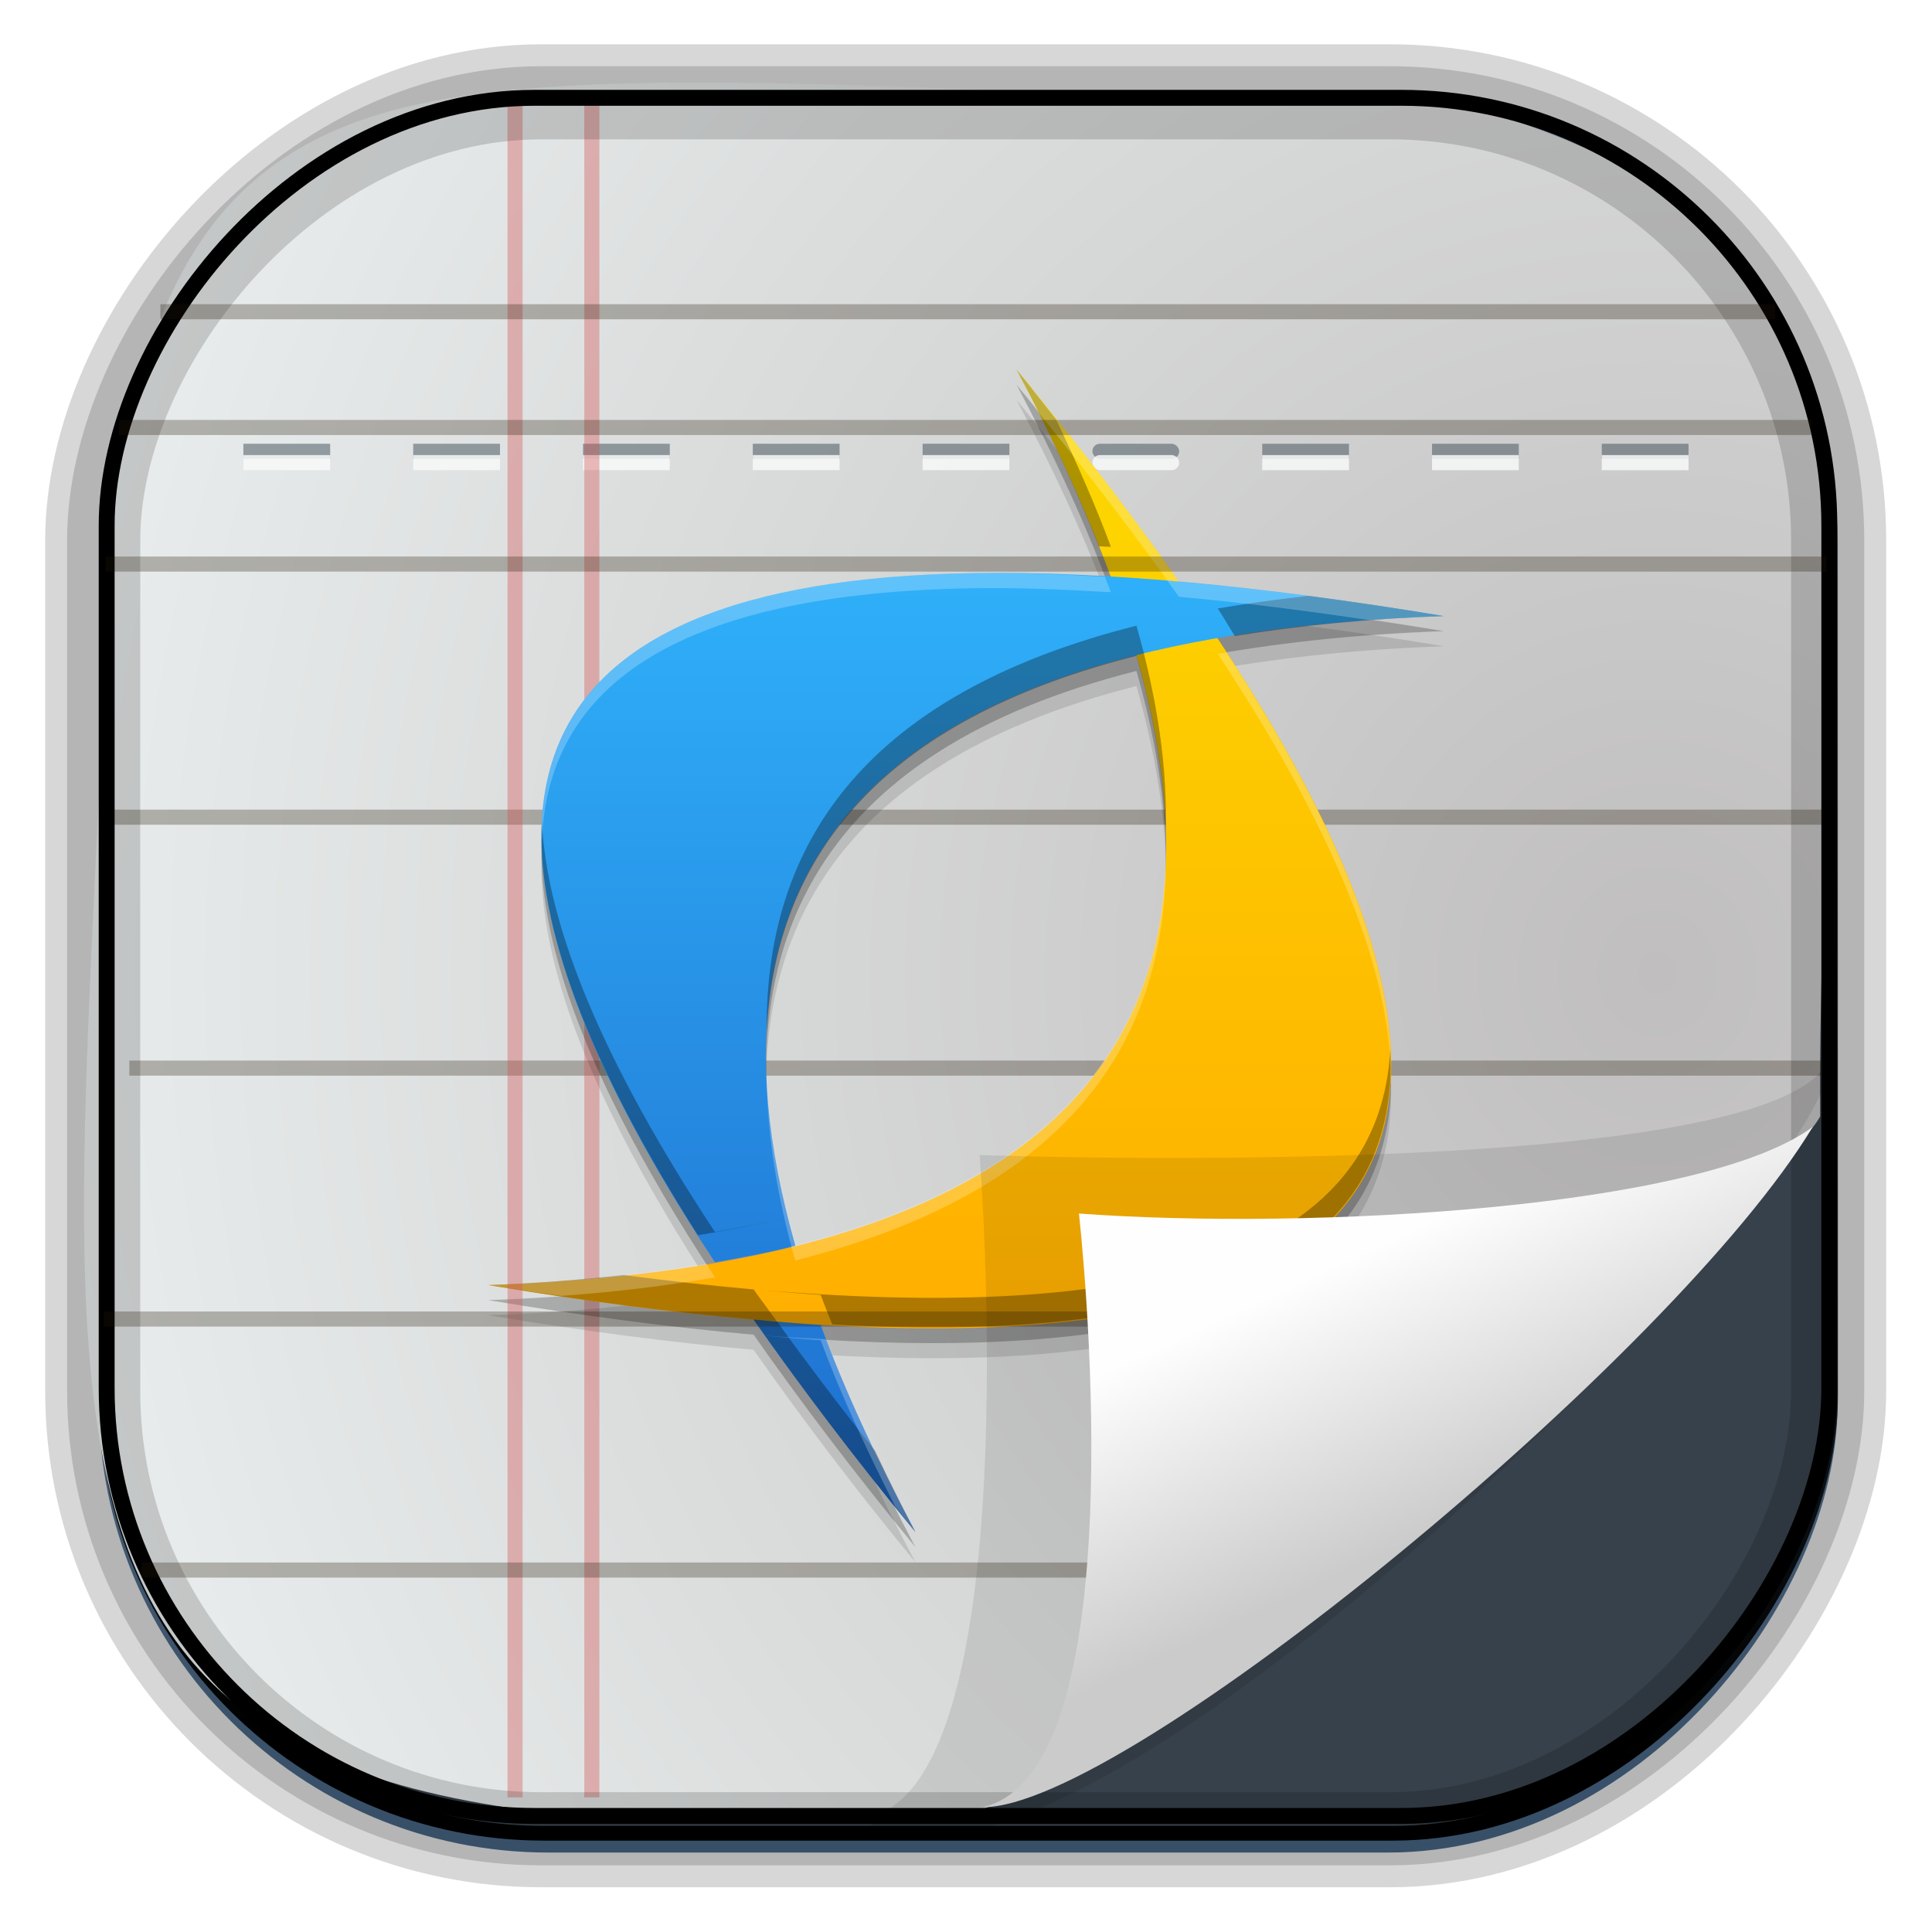 <?xml version="1.0" encoding="UTF-8" standalone="no"?>
<!-- Created with Inkscape (http://www.inkscape.org/) -->
<svg id="svg3449" xmlns:rdf="http://www.w3.org/1999/02/22-rdf-syntax-ns#" xmlns="http://www.w3.org/2000/svg" height="128" width="128" version="1.0" xmlns:cc="http://creativecommons.org/ns#" xmlns:xlink="http://www.w3.org/1999/xlink" xmlns:dc="http://purl.org/dc/elements/1.1/">
 <defs id="defs3451">
  <linearGradient id="linearGradient3514" y2="-9.103" gradientUnits="userSpaceOnUse" x2="66.492" gradientTransform="matrix(.968 0 0 .979 2.179 .166)" y1="-42.638" x1="67.952">
   <stop id="stop4620" style="stop-color:#37414b" offset="0"/>
   <stop id="stop4622" style="stop-color:#37414b;stop-opacity:0" offset="1"/>
  </linearGradient>
  <linearGradient id="linearGradient3516" y2="-11.847" gradientUnits="userSpaceOnUse" x2="58.98" gradientTransform="matrix(.968 0 0 .979 2.179 .166)" y1="-118.55" x1="57.173">
   <stop id="stop4596" offset="0"/>
   <stop id="stop4598" style="stop-opacity:0" offset="1"/>
  </linearGradient>
  <linearGradient id="linearGradient3519" y2="50.369" gradientUnits="userSpaceOnUse" x2="76.558" gradientTransform="matrix(.968 0 0 .979 3.242 -129.19)" y1="13.164" x1="76.558">
   <stop id="stop3392" style="stop-color:#425e7b" offset="0"/>
   <stop id="stop3394" style="stop-color:#7a91a7" offset="1"/>
  </linearGradient>
  <linearGradient id="linearGradient3521" y2="-8.74" gradientUnits="userSpaceOnUse" x2="60.217" gradientTransform="matrix(.968 0 0 .979 2.179 .166)" y1="-123.72" x1="60.395">
   <stop id="stop3392-4-8" style="stop-color:#425e7b" offset="0"/>
   <stop id="stop3394-8-0" style="stop-color:#7a91a7" offset="1"/>
  </linearGradient>
  <linearGradient id="linearGradient4192" y2="31.742" gradientUnits="userSpaceOnUse" x2="121.11" y1="31.742" x1="6.533">
   <stop id="stop4188" style="stop-color:#fff" offset="0"/>
   <stop id="stop4190" style="stop-color:#fff;stop-opacity:0" offset="1"/>
  </linearGradient>
  <linearGradient id="linearGradient11577" y2="8.1" gradientUnits="userSpaceOnUse" y1="6.144" x2="19.387" x1="19.49">
   <stop id="stop10999-9-0" offset="0"/>
   <stop id="stop11001-6-1" style="stop-opacity:0" offset="1"/>
  </linearGradient>
  <filter id="filter3198-5" color-interpolation-filters="sRGB" width="1.173" y="-.108" x="-.087" height="1.215">
   <feGaussianBlur id="feGaussianBlur3200-3" stdDeviation="0.717"/>
  </filter>
  <linearGradient id="linearGradient13639" y2="5.457" gradientUnits="userSpaceOnUse" x2="36.358" gradientTransform="matrix(0 3.817 -6.177 0 129.98 -37.908)" y1="8.059" x1="32.892">
   <stop id="stop8591-7-2-1" style="stop-color:#fefefe" offset="0"/>
   <stop id="stop8593-2-4-5" style="stop-color:#cbcbcb" offset="1"/>
  </linearGradient>
  <radialGradient id="radialGradient13643" gradientUnits="userSpaceOnUse" cy="-16.639" cx="2.608" gradientTransform="matrix(-5.745 2.452e-7 -2.5955e-7 -6.09 124.78 -36.865)" r="23">
   <stop id="stop4003" style="stop-color:#c0bebe" offset="0"/>
   <stop id="stop4005" style="stop-color:#f2f7f7" offset="1"/>
  </radialGradient>
  <linearGradient id="linearGradient4169">
   <stop id="stop4171-0" style="stop-color:#e2f4c4" offset="0"/>
   <stop id="stop4173" style="stop-color:#fdfff5" offset="1"/>
  </linearGradient>
  <linearGradient id="linearGradient16352" y2="2.012" xlink:href="#linearGradient4169" gradientUnits="userSpaceOnUse" x2="10.41" gradientTransform="matrix(6.417 0 0 6.417 -270.89 -29.269)" y1="13.991" x1="10.41"/>
  <linearGradient id="linearGradient13569" y2="508.06" gradientUnits="userSpaceOnUse" x2="419.09" gradientTransform="matrix(2.5 0 0 2.5 -959.08 -1249.4)" y1="533.99" x1="419.09">
   <stop id="stop861" style="stop-color:#ffae00" offset="0"/>
   <stop id="stop863" style="stop-color:#fcdb00" offset="1"/>
  </linearGradient>
  <linearGradient id="linearGradient13571" y2="514.12" gradientUnits="userSpaceOnUse" x2="414.54" gradientTransform="matrix(2.5 0 0 2.5 -959.08 -1249.4)" y1="539.21" x1="414.54">
   <stop id="stop5263" style="stop-color:#1e6ccd" offset="0"/>
   <stop id="stop5265" style="stop-color:#2faff9" offset="1"/>
  </linearGradient>
 </defs>
 <rect id="rect892-2-7-1" style="opacity:.159;stroke:#000;stroke-width:7.751;fill:none" transform="scale(1,-1)" ry="28.993" height="114.35" width="114.22" y="-121.16" x="6.869"/>
 <rect id="rect892" style="stroke:url(#linearGradient3521);stroke-width:.974;fill:url(#linearGradient3519)" transform="scale(1,-1)" ry="29.296" height="115.54" width="114.22" y="-122.25" x="7.039"/>
 <rect id="rect892-2" style="stroke:url(#linearGradient3516);stroke-width:.974;fill:url(#linearGradient3514)" transform="scale(1,-1)" ry="28.993" height="114.35" width="114.22" y="-121.46" x="7.06"/>
 <path id="path4159-5" style="stroke:url(#linearGradient4192);stroke-width:1px;fill:none" d="m7.033 31.742h113.58z"/>
 <path id="path4322" d="m120.59 73.959c-1.82 3.832-42.138 40.971-56.518 46.341-69.19 4.26-58.724-19.48-56.838-84.917 2.399-17.191 7.324-26.021 21.561-28.696 14.236-2.674 37.004-0.169 68.065 0.241 14.5 4.037 21.484 10.632 23.634 21.59 2.15 10.957-0.034 25.676 0.096 45.442z" style="fill-rule:evenodd;fill:url(#radialGradient13643)"/>
 <g id="g17813" transform="translate(3.92 -8)">
  <rect id="rect4902" style="fill:#495961;fill-opacity:.537" ry="0" height="1" width="5.75" y="37.399" x="57.205"/>
  <rect id="rect4904" style="fill:#495961;fill-opacity:.537" ry=".5" height="1" width="5.75" y="37.399" x="68.455"/>
  <rect id="rect4906" style="fill:#495961;fill-opacity:.537" ry="0" height="1" width="5.75" y="37.399" x="79.705"/>
  <rect id="rect4908" style="fill:#495961;fill-opacity:.537" ry="0" height="1" width="5.75" y="37.399" x="90.955"/>
  <rect id="rect4910" style="fill:#495961;fill-opacity:.537" ry="0" height="1" width="5.75" y="37.399" x="102.2"/>
  <rect id="rect4912" style="fill:#495961;fill-opacity:.537" ry="0" height="1" width="5.75" y="37.399" x="45.955"/>
  <rect id="rect4914" style="fill:#495961;fill-opacity:.537" ry="0" height="1" width="5.75" y="37.399" x="34.705"/>
  <rect id="rect4916" style="fill:#495961;fill-opacity:.537" ry="0" height="1" width="5.75" y="37.399" x="23.455"/>
  <rect id="rect4918" style="fill:#495961;fill-opacity:.537" ry="0" height="1" width="5.75" y="37.399" x="12.205"/>
  <rect id="rect4920" style="fill:#f9fafa;fill-opacity:.84" ry="0" height="1" width="5.75" y="38.149" x="57.205"/>
  <rect id="rect4922" style="fill:#f9fafa;fill-opacity:.84" ry=".5" height="1" width="5.75" y="38.149" x="68.455"/>
  <rect id="rect4924" style="fill:#f9fafa;fill-opacity:.84" ry="0" height="1" width="5.75" y="38.149" x="79.705"/>
  <rect id="rect4926" style="fill:#f9fafa;fill-opacity:.84" ry="0" height="1" width="5.75" y="38.149" x="90.955"/>
  <rect id="rect4928" style="fill:#f9fafa;fill-opacity:.84" ry="0" height="1" width="5.75" y="38.149" x="102.2"/>
  <rect id="rect4930" style="fill:#f9fafa;fill-opacity:.84" ry="0" height="1" width="5.75" y="38.149" x="45.955"/>
  <rect id="rect4932" style="fill:#f9fafa;fill-opacity:.84" ry="0" height="1" width="5.75" y="38.149" x="34.705"/>
  <rect id="rect4934" style="fill:#f9fafa;fill-opacity:.84" ry="0" height="1" width="5.75" y="38.149" x="23.455"/>
  <rect id="rect4936" style="fill:#f9fafa;fill-opacity:.84" ry="0" height="1" width="5.75" y="38.149" x="12.205"/>
 </g>
 <path id="path4065" style="fill:#231b09;fill-opacity:.287" d="m6.801 53.64v1h113.98v-1h-113.98z"/>
 <path id="path4063" style="fill:#231b09;fill-opacity:.287" d="m8.569 70.265v1h112.43v-1h-112.43z"/>
 <rect id="rect4088" style="fill:#d55051;fill-opacity:.368" ry="0" height="112.28" width="1" y="6.802" x="38.711"/>
 <g id="g13561" transform="translate(1.655 2.862)">
  <path id="path4134-4" style="fill-opacity:.118" d="m65.699 23.636c2.59 4.872 4.671 9.45 6.245 13.735-3.238-0.192-6.341-0.311-9.16-0.264-31.166 0.524-36.799 15.751-17.07 45.659 1.859-0.325 3.642-0.667 5.327-1.094-5.906-20.771 1.665-33.793 22.598-39.082 7.542 26.514-6.762 40.417-42.949 41.685 6.376 1.06 12.227 1.818 17.583 2.29 3.082 4.393 6.622 9.094 10.718 14.072-2.584-4.861-4.701-9.434-6.274-13.711-1.242-0.074-2.54-0.2-3.848-0.317 42.326 3.58 52.395-11.459 30.156-45.156 4.504-0.783 9.453-1.306 14.976-1.499-6.363-1.058-12.201-1.81-17.554-2.28-3.08-4.39-6.655-9.064-10.747-14.038z"/>
  <path id="path4129-3" d="m65.699 22.636c2.59 4.872 4.671 9.45 6.245 13.735-3.238-0.192-6.341-0.311-9.16-0.264-31.166 0.524-36.799 15.751-17.07 45.659 1.859-0.325 3.642-0.667 5.327-1.094-5.906-20.771 1.665-33.793 22.598-39.082 7.542 26.514-6.762 40.417-42.949 41.685 6.376 1.06 12.227 1.818 17.583 2.29 3.082 4.393 6.622 9.094 10.718 14.072-2.584-4.861-4.701-9.434-6.274-13.711-1.242-0.074-2.54-0.2-3.848-0.317 42.326 3.58 52.395-11.459 30.156-45.156 4.504-0.783 9.453-1.306 14.976-1.499-6.363-1.058-12.201-1.81-17.554-2.28-3.08-4.39-6.655-9.064-10.747-14.038z" style="fill-opacity:.235"/>
  <path id="path4079-3" style="fill:url(#linearGradient13569)" d="m65.701 21.638c42.232 51.334 30.562 71.547-35.011 60.64 44.011-1.541 55.682-21.754 35.011-60.64z"/>
  <path id="path4081-8" style="fill:url(#linearGradient13571)" d="m62.782 35.109c-31.166 0.524-36.796 15.751-17.067 45.659 1.859-0.325 3.64-0.668 5.324-1.094-7.538-26.51 6.776-40.454 42.96-41.72-12.295-2.045-22.713-2.988-31.217-2.845zm-14.515 49.452c3.082 4.394 6.625 9.097 10.722 14.077-2.584-4.861-4.699-9.435-6.273-13.712-1.436-0.086-2.931-0.231-4.449-0.365z"/>
  <path id="path4138-9" style="fill-opacity:.314" d="m65.699 21.637c2.186 4.112 3.987 8 5.449 11.694 0.27 0.015 0.524 0.022 0.796 0.039-0.988-2.688-2.246-5.533-3.633-8.452-0.875-1.098-1.684-2.153-2.612-3.281zm19.312 14.98c-2.076 0.233-4.08 0.503-5.986 0.835 0.416 0.63 0.74 1.209 1.133 1.826 4.203-0.68 8.772-1.146 13.843-1.323-3.124-0.52-6.114-0.963-8.989-1.338zm-11.372 1.973c-16.491 4.167-24.648 13.155-24.497 26.929 0.63-12.656 8.81-20.963 24.497-24.927 1.196 4.203 1.836 8.086 1.934 11.655 0.132-4.104-0.511-8.655-1.934-13.657zm-39.395 12.935c-0.374 6.939 3.117 16.113 10.342 27.446 2.08-0.333 4.043-0.732 5.913-1.187-1.531 0.368-3.115 0.689-4.785 0.981-7.327-11.108-11.148-20.185-11.47-27.241zm56.216 15.068c-0.657 12.964-14.51 18.306-41.592 16.016 1.307 0.117 2.606 0.243 3.848 0.317 0.236 0.642 0.506 1.307 0.767 1.963 25.26 1.368 37.635-4.702 36.978-18.296zm-50.791 15.02c-2.845 0.307-5.796 0.553-8.979 0.664 6.376 1.06 12.227 1.818 17.583 2.29 3.082 4.393 6.622 9.094 10.718 14.072-0.983-1.85-1.832-3.62-2.676-5.386-2.347-2.962-4.518-5.822-6.489-8.564-0.323-0.029-0.632-0.049-0.957-0.078 0.33 0.028 0.616 0.033 0.942 0.059-0.498-0.693-1.062-1.426-1.538-2.104-2.735-0.241-5.606-0.56-8.604-0.952z"/>
  <path id="path4073-6" style="fill:#fff;fill-opacity:.235" d="m65.699 21.637c0.482 0.908 0.857 1.754 1.304 2.642 3.525 4.35 6.713 8.505 9.443 12.397 3.926 0.345 8.211 0.895 12.676 1.553 1.58-0.118 3.195-0.214 4.878-0.273-6.363-1.058-12.201-1.81-17.554-2.28-3.08-4.391-6.655-9.065-10.747-14.039zm-2.915 13.472c-19.515 0.328-29.015 6.424-28.55 18.276 0.106-11.189 9.597-16.957 28.55-17.275 2.819-0.048 5.923 0.072 9.16 0.264-0.123-0.334-0.267-0.683-0.396-1.02-3.091-0.178-6.064-0.29-8.765-0.244zm16.807 5.259c-0.186 0.031-0.382 0.056-0.566 0.088 7.473 11.323 11.281 20.526 11.46 27.637 0.17-7.047-3.482-16.3-10.894-27.725zm-4.014 13.842c-0.402 12.97-8.625 21.425-24.546 25.435-1.102-3.883-1.73-7.494-1.89-10.835 0.07 3.622 0.675 7.556 1.89 11.836 16.323-4.111 24.536-12.906 24.546-26.436zm-25.176 26.597c-1.495 0.356-3.036 0.672-4.663 0.957 1.618-0.282 3.177-0.598 4.663-0.957zm-5.254 0.059c-4.368 0.73-9.148 1.225-14.458 1.411 1.671 0.278 3.21 0.481 4.81 0.718 3.661-0.26 7.056-0.675 10.215-1.226-0.205-0.311-0.367-0.596-0.566-0.903zm3.897 4.756c0.001 0.002 0.002 0.003 0.005 0.005 1.245 0.112 2.483 0.232 3.667 0.303 1.274 3.463 2.991 7.17 4.936 11.016 0.463 0.573 0.86 1.113 1.338 1.694-2.398-4.512-4.376-8.764-5.908-12.773-1.338-0.076-2.628-0.127-4.038-0.244z"/>
 </g>
 <path id="path4891" d="m25.685 5.786c3.639-0.35 2.843 14.02 2.843 14.02s16.093-0.848 16.525 1.954c3.85-3.268-16.654-16.76-19.368-15.974z" style="opacity:.3;fill-rule:evenodd;filter:url(#filter3198-5)" transform="matrix(0 2.659 -4.024 0 144.6 .666)"/>
 <rect id="rect4086" style="fill:#d55051;fill-opacity:.368" ry="0" height="112.87" width="1" y="6.212" x="33.625"/>
 <rect id="rect892-2-7-8" style="opacity:.159;stroke:#000;stroke-width:4.845;fill:none" transform="scale(1,-1)" ry="28.993" height="114.35" width="114.22" y="-121.16" x="6.869"/>
 <rect id="rect892-2-7-2-9" ry="28.346" style="stroke:#000;stroke-width:1.054;fill:none" transform="scale(1,-1)" height="113.83" width="114.13" y="-120.31" x="7.067"/>
 <g id="g17906" transform="matrix(2.344 0 0 2.254 224.79 41.695)"></g>
 <path id="path4061" style="fill:#231b09;fill-opacity:.287" d="m6.875 86.89v1h90.75v-1h-90.75z"/>
 <path id="rect4090" style="fill:#231b09;fill-opacity:.287" d="m9.375 103.52v1h73v-1h-73z"/>
 <path id="path4893" d="m71.481 80.399s4.204 36.928-6.376 39.33c9.39 0.11 45.865-29.927 54.993-45.071-7.241 5.373-33.084 6.875-48.617 5.741z" style="fill:url(#linearGradient13639);fill-rule:evenodd"/>
 <rect id="rect4898" style="fill:url(#linearGradient16352);display:none" height="141.17" width="141.17" y="-29.269" x="-270.89"/>
 <rect id="rect4126" style="fill:url(#linearGradient16352);display:none" height="141.17" width="141.17" y="-29.269" x="-270.89"/>
 <path id="path4065-64" style="fill:#231b09;fill-opacity:.287" d="m7.01 36.871v1h113.98v-1h-113.98z"/>
 <path id="path4065-6" style="fill:#231b09;fill-opacity:.287" d="m7.878 27.822v1h112.12v-1h-112.12z"/>
 <path id="path4065-65" style="fill:#231b09;fill-opacity:.287" d="m10.625 20.153v1h106.99v-1h-106.99z"/>
</svg>
